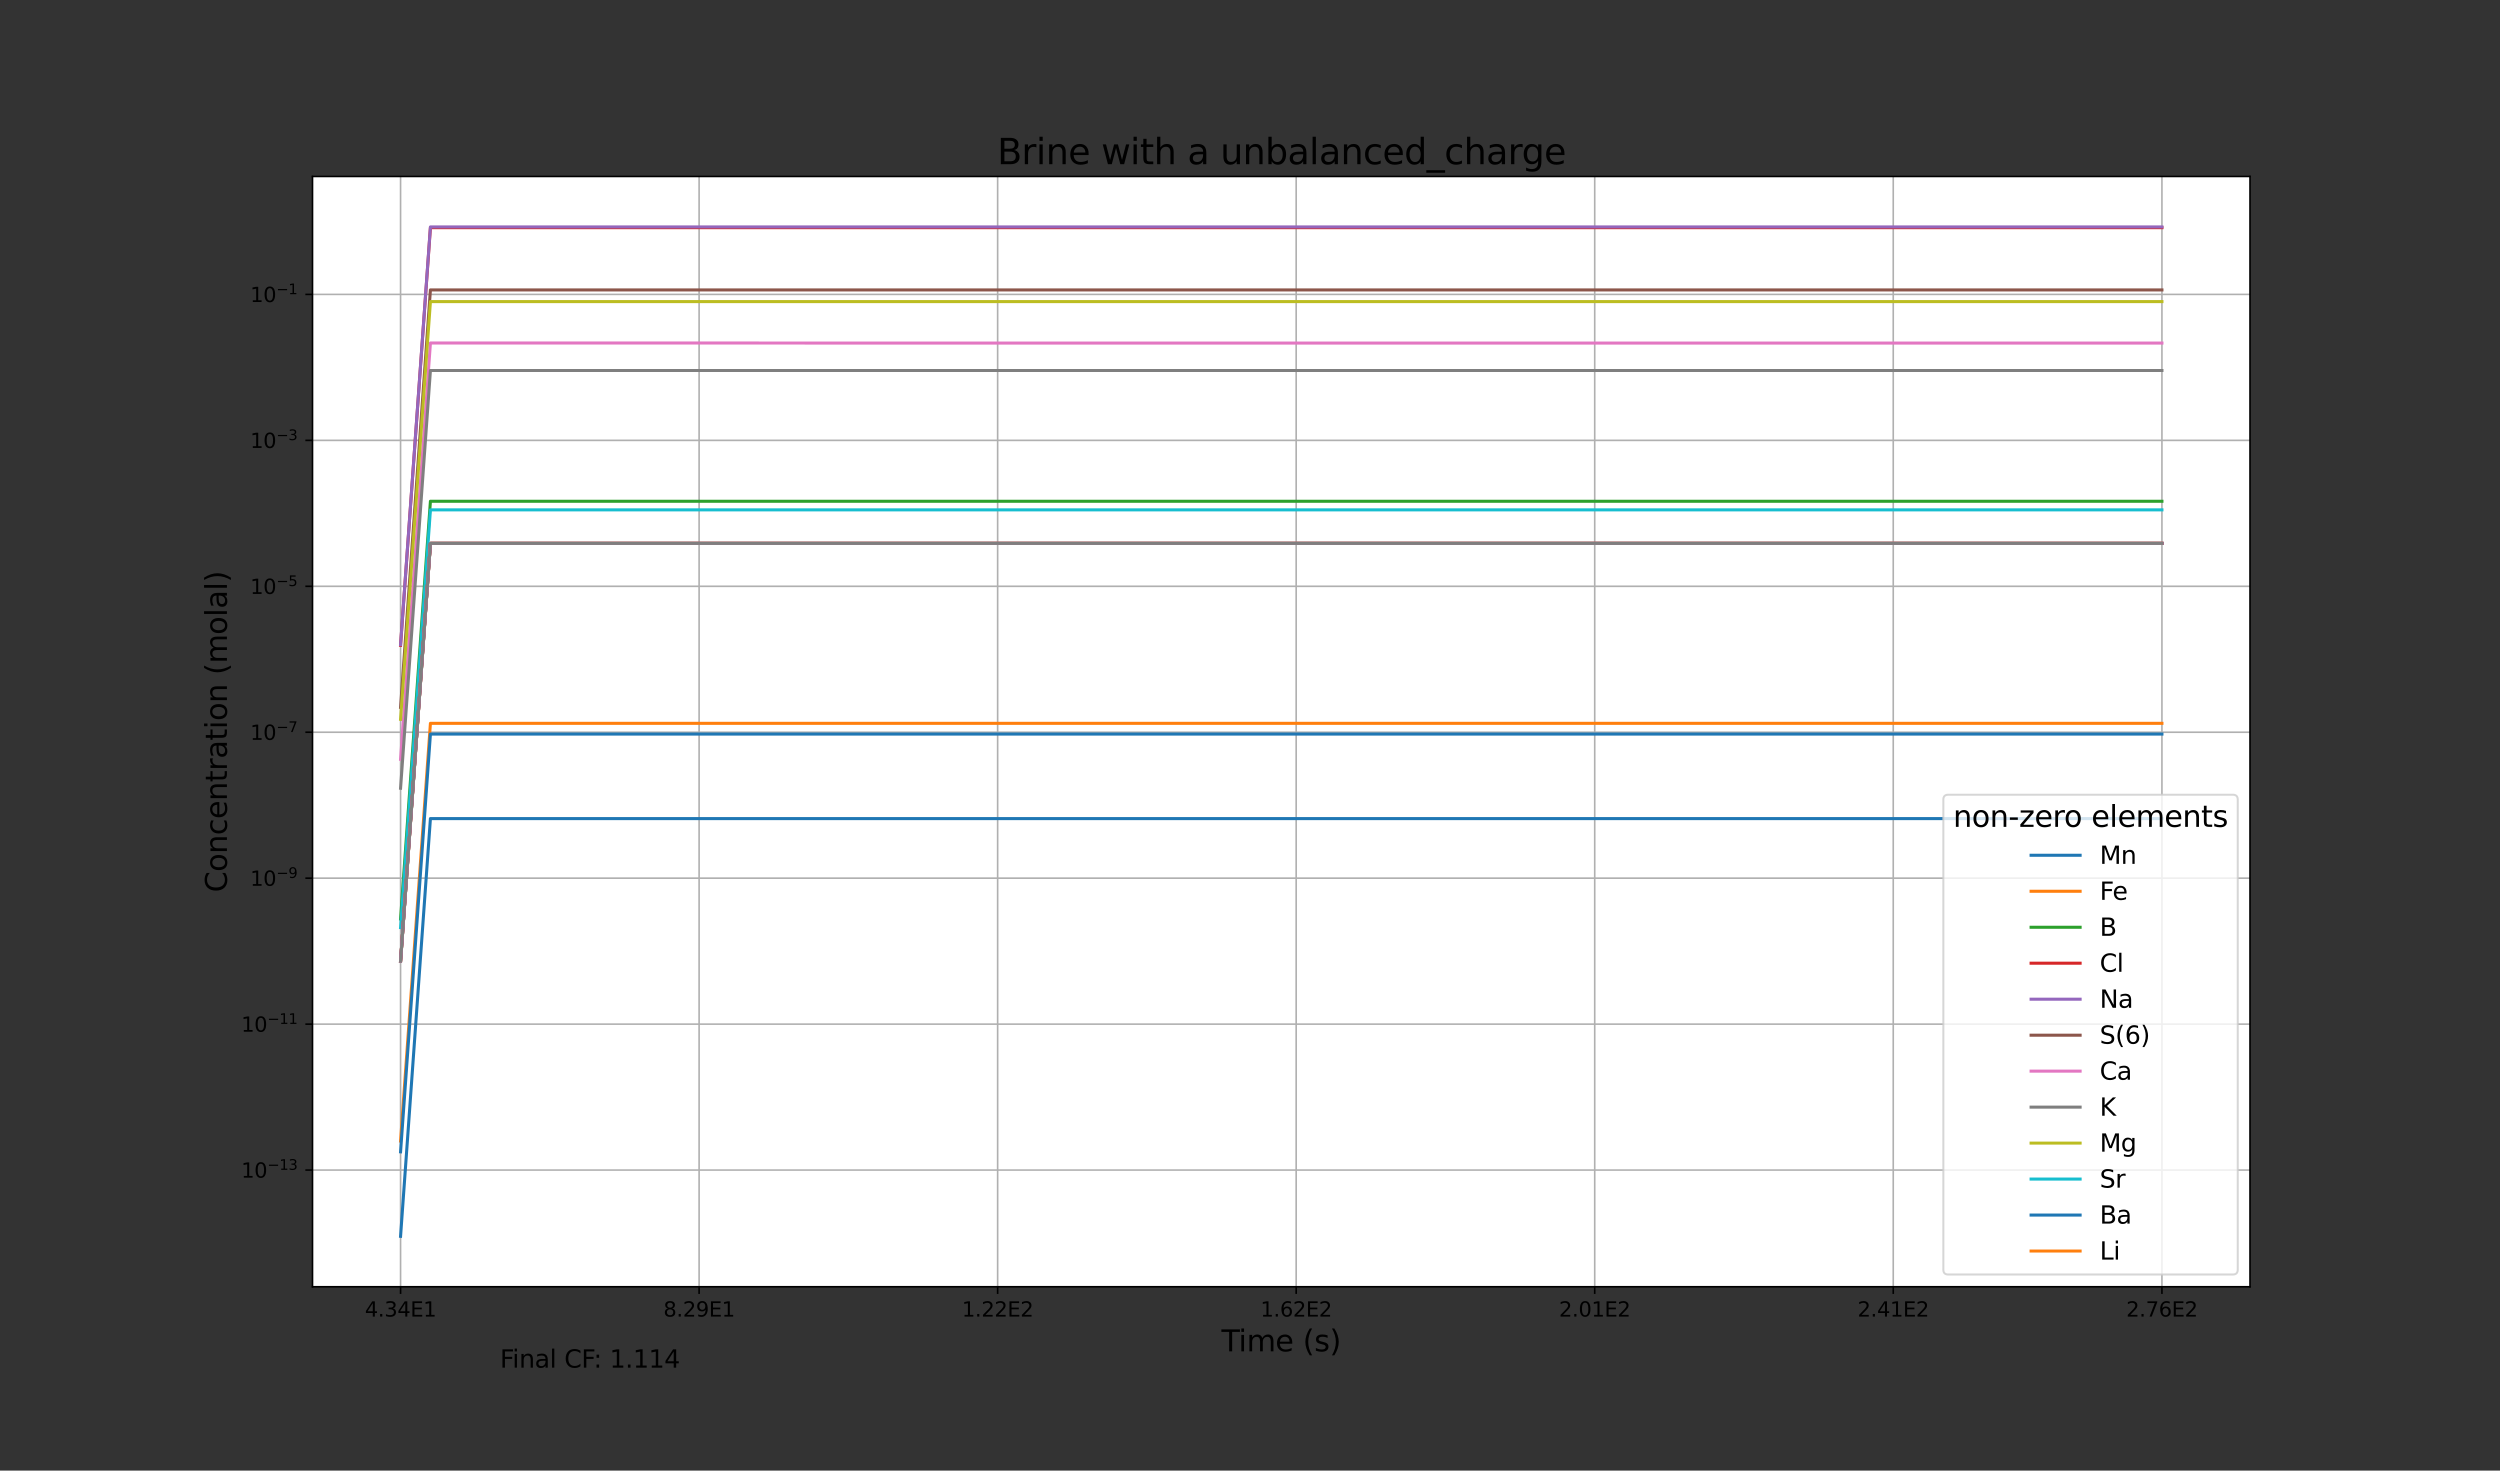 <?xml version="1.0" encoding="utf-8" standalone="no"?>
<!DOCTYPE svg PUBLIC "-//W3C//DTD SVG 1.1//EN"
  "http://www.w3.org/Graphics/SVG/1.1/DTD/svg11.dtd">
<svg height="720pt" version="1.1" viewBox="0 0 1224 720" width="1224pt" xmlns="http://www.w3.org/2000/svg" xmlns:xlink="http://www.w3.org/1999/xlink">
 <rect x="0" y="0" width="1224" height="720" fill="#333333" stroke="none"/>
 <defs>
  <style type="text/css">*{stroke-linecap:butt;stroke-linejoin:round;}</style>
 </defs>
 <g id="figure_1">
  <g id="patch_1">
   <path d="M 0 720 
L 1224 720 
L 1224 0 
L 0 0 
z
" style="fill:none;"/>
  </g>
  <g id="axes_1">
   <g id="patch_2">
    <path d="M 153 630 
L 1101.6 630 
L 1101.6 86.4 
L 153 86.4 
z
" style="fill:#ffffff;"/>
   </g>
   <g id="matplotlib.axis_1">
    <g id="xtick_1">
     <g id="line2d_1">
      <path clip-path="url(#p677b1be460)" d="M 196.118 630 
L 196.118 86.4 
" style="fill:none;stroke:#b0b0b0;stroke-linecap:square;stroke-width:0.8;"/>
     </g>
     <g id="line2d_2">
      <defs>
       <path d="M 0 0 
L 0 3.5 
" id="md1ea1f76a1" style="stroke:#000000;stroke-width:0.8;"/>
      </defs>
      <g>
       <use style="stroke:#000000;stroke-width:0.8;" x="196.118" xlink:href="#md1ea1f76a1" y="630"/>
      </g>
     </g>
     <g id="text_1">
      <!-- 4.34E1 -->
      <g transform="translate(178.645 644.598)scale(0.1 -0.1)">
       <defs>
        <path d="M 2419 4116 
L 825 1625 
L 2419 1625 
L 2419 4116 
z
M 2253 4666 
L 3047 4666 
L 3047 1625 
L 3713 1625 
L 3713 1100 
L 3047 1100 
L 3047 0 
L 2419 0 
L 2419 1100 
L 313 1100 
L 313 1709 
L 2253 4666 
z
" id="DejaVuSans-34" transform="scale(0.016)"/>
        <path d="M 684 794 
L 1344 794 
L 1344 0 
L 684 0 
L 684 794 
z
" id="DejaVuSans-2e" transform="scale(0.016)"/>
        <path d="M 2597 2516 
Q 3050 2419 3304 2112 
Q 3559 1806 3559 1356 
Q 3559 666 3084 287 
Q 2609 -91 1734 -91 
Q 1441 -91 1130 -33 
Q 819 25 488 141 
L 488 750 
Q 750 597 1062 519 
Q 1375 441 1716 441 
Q 2309 441 2620 675 
Q 2931 909 2931 1356 
Q 2931 1769 2642 2001 
Q 2353 2234 1838 2234 
L 1294 2234 
L 1294 2753 
L 1863 2753 
Q 2328 2753 2575 2939 
Q 2822 3125 2822 3475 
Q 2822 3834 2567 4026 
Q 2313 4219 1838 4219 
Q 1578 4219 1281 4162 
Q 984 4106 628 3988 
L 628 4550 
Q 988 4650 1302 4700 
Q 1616 4750 1894 4750 
Q 2613 4750 3031 4423 
Q 3450 4097 3450 3541 
Q 3450 3153 3228 2886 
Q 3006 2619 2597 2516 
z
" id="DejaVuSans-33" transform="scale(0.016)"/>
        <path d="M 628 4666 
L 3578 4666 
L 3578 4134 
L 1259 4134 
L 1259 2753 
L 3481 2753 
L 3481 2222 
L 1259 2222 
L 1259 531 
L 3634 531 
L 3634 0 
L 628 0 
L 628 4666 
z
" id="DejaVuSans-45" transform="scale(0.016)"/>
        <path d="M 794 531 
L 1825 531 
L 1825 4091 
L 703 3866 
L 703 4441 
L 1819 4666 
L 2450 4666 
L 2450 531 
L 3481 531 
L 3481 0 
L 794 0 
L 794 531 
z
" id="DejaVuSans-31" transform="scale(0.016)"/>
       </defs>
       <use xlink:href="#DejaVuSans-34"/>
       <use x="63.623" xlink:href="#DejaVuSans-2e"/>
       <use x="95.41" xlink:href="#DejaVuSans-33"/>
       <use x="159.033" xlink:href="#DejaVuSans-34"/>
       <use x="222.656" xlink:href="#DejaVuSans-45"/>
       <use x="285.84" xlink:href="#DejaVuSans-31"/>
      </g>
     </g>
    </g>
    <g id="xtick_2">
     <g id="line2d_3">
      <path clip-path="url(#p677b1be460)" d="M 342.282 630 
L 342.282 86.4 
" style="fill:none;stroke:#b0b0b0;stroke-linecap:square;stroke-width:0.8;"/>
     </g>
     <g id="line2d_4">
      <g>
       <use style="stroke:#000000;stroke-width:0.8;" x="342.282" xlink:href="#md1ea1f76a1" y="630"/>
      </g>
     </g>
     <g id="text_2">
      <!-- 8.29E1 -->
      <g transform="translate(324.808 644.598)scale(0.1 -0.1)">
       <defs>
        <path d="M 2034 2216 
Q 1584 2216 1326 1975 
Q 1069 1734 1069 1313 
Q 1069 891 1326 650 
Q 1584 409 2034 409 
Q 2484 409 2743 651 
Q 3003 894 3003 1313 
Q 3003 1734 2745 1975 
Q 2488 2216 2034 2216 
z
M 1403 2484 
Q 997 2584 770 2862 
Q 544 3141 544 3541 
Q 544 4100 942 4425 
Q 1341 4750 2034 4750 
Q 2731 4750 3128 4425 
Q 3525 4100 3525 3541 
Q 3525 3141 3298 2862 
Q 3072 2584 2669 2484 
Q 3125 2378 3379 2068 
Q 3634 1759 3634 1313 
Q 3634 634 3220 271 
Q 2806 -91 2034 -91 
Q 1263 -91 848 271 
Q 434 634 434 1313 
Q 434 1759 690 2068 
Q 947 2378 1403 2484 
z
M 1172 3481 
Q 1172 3119 1398 2916 
Q 1625 2713 2034 2713 
Q 2441 2713 2670 2916 
Q 2900 3119 2900 3481 
Q 2900 3844 2670 4047 
Q 2441 4250 2034 4250 
Q 1625 4250 1398 4047 
Q 1172 3844 1172 3481 
z
" id="DejaVuSans-38" transform="scale(0.016)"/>
        <path d="M 1228 531 
L 3431 531 
L 3431 0 
L 469 0 
L 469 531 
Q 828 903 1448 1529 
Q 2069 2156 2228 2338 
Q 2531 2678 2651 2914 
Q 2772 3150 2772 3378 
Q 2772 3750 2511 3984 
Q 2250 4219 1831 4219 
Q 1534 4219 1204 4116 
Q 875 4013 500 3803 
L 500 4441 
Q 881 4594 1212 4672 
Q 1544 4750 1819 4750 
Q 2544 4750 2975 4387 
Q 3406 4025 3406 3419 
Q 3406 3131 3298 2873 
Q 3191 2616 2906 2266 
Q 2828 2175 2409 1742 
Q 1991 1309 1228 531 
z
" id="DejaVuSans-32" transform="scale(0.016)"/>
        <path d="M 703 97 
L 703 672 
Q 941 559 1184 500 
Q 1428 441 1663 441 
Q 2288 441 2617 861 
Q 2947 1281 2994 2138 
Q 2813 1869 2534 1725 
Q 2256 1581 1919 1581 
Q 1219 1581 811 2004 
Q 403 2428 403 3163 
Q 403 3881 828 4315 
Q 1253 4750 1959 4750 
Q 2769 4750 3195 4129 
Q 3622 3509 3622 2328 
Q 3622 1225 3098 567 
Q 2575 -91 1691 -91 
Q 1453 -91 1209 -44 
Q 966 3 703 97 
z
M 1959 2075 
Q 2384 2075 2632 2365 
Q 2881 2656 2881 3163 
Q 2881 3666 2632 3958 
Q 2384 4250 1959 4250 
Q 1534 4250 1286 3958 
Q 1038 3666 1038 3163 
Q 1038 2656 1286 2365 
Q 1534 2075 1959 2075 
z
" id="DejaVuSans-39" transform="scale(0.016)"/>
       </defs>
       <use xlink:href="#DejaVuSans-38"/>
       <use x="63.623" xlink:href="#DejaVuSans-2e"/>
       <use x="95.41" xlink:href="#DejaVuSans-32"/>
       <use x="159.033" xlink:href="#DejaVuSans-39"/>
       <use x="222.656" xlink:href="#DejaVuSans-45"/>
       <use x="285.84" xlink:href="#DejaVuSans-31"/>
      </g>
     </g>
    </g>
    <g id="xtick_3">
     <g id="line2d_5">
      <path clip-path="url(#p677b1be460)" d="M 488.445 630 
L 488.445 86.4 
" style="fill:none;stroke:#b0b0b0;stroke-linecap:square;stroke-width:0.8;"/>
     </g>
     <g id="line2d_6">
      <g>
       <use style="stroke:#000000;stroke-width:0.8;" x="488.445" xlink:href="#md1ea1f76a1" y="630"/>
      </g>
     </g>
     <g id="text_3">
      <!-- 1.22E2 -->
      <g transform="translate(470.971 644.598)scale(0.1 -0.1)">
       <use xlink:href="#DejaVuSans-31"/>
       <use x="63.623" xlink:href="#DejaVuSans-2e"/>
       <use x="95.41" xlink:href="#DejaVuSans-32"/>
       <use x="159.033" xlink:href="#DejaVuSans-32"/>
       <use x="222.656" xlink:href="#DejaVuSans-45"/>
       <use x="285.84" xlink:href="#DejaVuSans-32"/>
      </g>
     </g>
    </g>
    <g id="xtick_4">
     <g id="line2d_7">
      <path clip-path="url(#p677b1be460)" d="M 634.608 630 
L 634.608 86.4 
" style="fill:none;stroke:#b0b0b0;stroke-linecap:square;stroke-width:0.8;"/>
     </g>
     <g id="line2d_8">
      <g>
       <use style="stroke:#000000;stroke-width:0.8;" x="634.608" xlink:href="#md1ea1f76a1" y="630"/>
      </g>
     </g>
     <g id="text_4">
      <!-- 1.62E2 -->
      <g transform="translate(617.135 644.598)scale(0.1 -0.1)">
       <defs>
        <path d="M 2113 2584 
Q 1688 2584 1439 2293 
Q 1191 2003 1191 1497 
Q 1191 994 1439 701 
Q 1688 409 2113 409 
Q 2538 409 2786 701 
Q 3034 994 3034 1497 
Q 3034 2003 2786 2293 
Q 2538 2584 2113 2584 
z
M 3366 4563 
L 3366 3988 
Q 3128 4100 2886 4159 
Q 2644 4219 2406 4219 
Q 1781 4219 1451 3797 
Q 1122 3375 1075 2522 
Q 1259 2794 1537 2939 
Q 1816 3084 2150 3084 
Q 2853 3084 3261 2657 
Q 3669 2231 3669 1497 
Q 3669 778 3244 343 
Q 2819 -91 2113 -91 
Q 1303 -91 875 529 
Q 447 1150 447 2328 
Q 447 3434 972 4092 
Q 1497 4750 2381 4750 
Q 2619 4750 2861 4703 
Q 3103 4656 3366 4563 
z
" id="DejaVuSans-36" transform="scale(0.016)"/>
       </defs>
       <use xlink:href="#DejaVuSans-31"/>
       <use x="63.623" xlink:href="#DejaVuSans-2e"/>
       <use x="95.41" xlink:href="#DejaVuSans-36"/>
       <use x="159.033" xlink:href="#DejaVuSans-32"/>
       <use x="222.656" xlink:href="#DejaVuSans-45"/>
       <use x="285.84" xlink:href="#DejaVuSans-32"/>
      </g>
     </g>
    </g>
    <g id="xtick_5">
     <g id="line2d_9">
      <path clip-path="url(#p677b1be460)" d="M 780.771 630 
L 780.771 86.4 
" style="fill:none;stroke:#b0b0b0;stroke-linecap:square;stroke-width:0.8;"/>
     </g>
     <g id="line2d_10">
      <g>
       <use style="stroke:#000000;stroke-width:0.8;" x="780.771" xlink:href="#md1ea1f76a1" y="630"/>
      </g>
     </g>
     <g id="text_5">
      <!-- 2.01E2 -->
      <g transform="translate(763.298 644.598)scale(0.1 -0.1)">
       <defs>
        <path d="M 2034 4250 
Q 1547 4250 1301 3770 
Q 1056 3291 1056 2328 
Q 1056 1369 1301 889 
Q 1547 409 2034 409 
Q 2525 409 2770 889 
Q 3016 1369 3016 2328 
Q 3016 3291 2770 3770 
Q 2525 4250 2034 4250 
z
M 2034 4750 
Q 2819 4750 3233 4129 
Q 3647 3509 3647 2328 
Q 3647 1150 3233 529 
Q 2819 -91 2034 -91 
Q 1250 -91 836 529 
Q 422 1150 422 2328 
Q 422 3509 836 4129 
Q 1250 4750 2034 4750 
z
" id="DejaVuSans-30" transform="scale(0.016)"/>
       </defs>
       <use xlink:href="#DejaVuSans-32"/>
       <use x="63.623" xlink:href="#DejaVuSans-2e"/>
       <use x="95.41" xlink:href="#DejaVuSans-30"/>
       <use x="159.033" xlink:href="#DejaVuSans-31"/>
       <use x="222.656" xlink:href="#DejaVuSans-45"/>
       <use x="285.84" xlink:href="#DejaVuSans-32"/>
      </g>
     </g>
    </g>
    <g id="xtick_6">
     <g id="line2d_11">
      <path clip-path="url(#p677b1be460)" d="M 926.935 630 
L 926.935 86.4 
" style="fill:none;stroke:#b0b0b0;stroke-linecap:square;stroke-width:0.8;"/>
     </g>
     <g id="line2d_12">
      <g>
       <use style="stroke:#000000;stroke-width:0.8;" x="926.935" xlink:href="#md1ea1f76a1" y="630"/>
      </g>
     </g>
     <g id="text_6">
      <!-- 2.41E2 -->
      <g transform="translate(909.461 644.598)scale(0.1 -0.1)">
       <use xlink:href="#DejaVuSans-32"/>
       <use x="63.623" xlink:href="#DejaVuSans-2e"/>
       <use x="95.41" xlink:href="#DejaVuSans-34"/>
       <use x="159.033" xlink:href="#DejaVuSans-31"/>
       <use x="222.656" xlink:href="#DejaVuSans-45"/>
       <use x="285.84" xlink:href="#DejaVuSans-32"/>
      </g>
     </g>
    </g>
    <g id="xtick_7">
     <g id="line2d_13">
      <path clip-path="url(#p677b1be460)" d="M 1058.482 630 
L 1058.482 86.4 
" style="fill:none;stroke:#b0b0b0;stroke-linecap:square;stroke-width:0.8;"/>
     </g>
     <g id="line2d_14">
      <g>
       <use style="stroke:#000000;stroke-width:0.8;" x="1058.482" xlink:href="#md1ea1f76a1" y="630"/>
      </g>
     </g>
     <g id="text_7">
      <!-- 2.76E2 -->
      <g transform="translate(1041.008 644.598)scale(0.1 -0.1)">
       <defs>
        <path d="M 525 4666 
L 3525 4666 
L 3525 4397 
L 1831 0 
L 1172 0 
L 2766 4134 
L 525 4134 
L 525 4666 
z
" id="DejaVuSans-37" transform="scale(0.016)"/>
       </defs>
       <use xlink:href="#DejaVuSans-32"/>
       <use x="63.623" xlink:href="#DejaVuSans-2e"/>
       <use x="95.41" xlink:href="#DejaVuSans-37"/>
       <use x="159.033" xlink:href="#DejaVuSans-36"/>
       <use x="222.656" xlink:href="#DejaVuSans-45"/>
       <use x="285.84" xlink:href="#DejaVuSans-32"/>
      </g>
     </g>
    </g>
    <g id="text_8">
     <!-- Time (s) -->
     <g transform="translate(598.026 661.62)scale(0.144 -0.144)">
      <defs>
       <path d="M -19 4666 
L 3928 4666 
L 3928 4134 
L 2272 4134 
L 2272 0 
L 1638 0 
L 1638 4134 
L -19 4134 
L -19 4666 
z
" id="DejaVuSans-54" transform="scale(0.016)"/>
       <path d="M 603 3500 
L 1178 3500 
L 1178 0 
L 603 0 
L 603 3500 
z
M 603 4863 
L 1178 4863 
L 1178 4134 
L 603 4134 
L 603 4863 
z
" id="DejaVuSans-69" transform="scale(0.016)"/>
       <path d="M 3328 2828 
Q 3544 3216 3844 3400 
Q 4144 3584 4550 3584 
Q 5097 3584 5394 3201 
Q 5691 2819 5691 2113 
L 5691 0 
L 5113 0 
L 5113 2094 
Q 5113 2597 4934 2840 
Q 4756 3084 4391 3084 
Q 3944 3084 3684 2787 
Q 3425 2491 3425 1978 
L 3425 0 
L 2847 0 
L 2847 2094 
Q 2847 2600 2669 2842 
Q 2491 3084 2119 3084 
Q 1678 3084 1418 2786 
Q 1159 2488 1159 1978 
L 1159 0 
L 581 0 
L 581 3500 
L 1159 3500 
L 1159 2956 
Q 1356 3278 1631 3431 
Q 1906 3584 2284 3584 
Q 2666 3584 2933 3390 
Q 3200 3197 3328 2828 
z
" id="DejaVuSans-6d" transform="scale(0.016)"/>
       <path d="M 3597 1894 
L 3597 1613 
L 953 1613 
Q 991 1019 1311 708 
Q 1631 397 2203 397 
Q 2534 397 2845 478 
Q 3156 559 3463 722 
L 3463 178 
Q 3153 47 2828 -22 
Q 2503 -91 2169 -91 
Q 1331 -91 842 396 
Q 353 884 353 1716 
Q 353 2575 817 3079 
Q 1281 3584 2069 3584 
Q 2775 3584 3186 3129 
Q 3597 2675 3597 1894 
z
M 3022 2063 
Q 3016 2534 2758 2815 
Q 2500 3097 2075 3097 
Q 1594 3097 1305 2825 
Q 1016 2553 972 2059 
L 3022 2063 
z
" id="DejaVuSans-65" transform="scale(0.016)"/>
       <path id="DejaVuSans-20" transform="scale(0.016)"/>
       <path d="M 1984 4856 
Q 1566 4138 1362 3434 
Q 1159 2731 1159 2009 
Q 1159 1288 1364 580 
Q 1569 -128 1984 -844 
L 1484 -844 
Q 1016 -109 783 600 
Q 550 1309 550 2009 
Q 550 2706 781 3412 
Q 1013 4119 1484 4856 
L 1984 4856 
z
" id="DejaVuSans-28" transform="scale(0.016)"/>
       <path d="M 2834 3397 
L 2834 2853 
Q 2591 2978 2328 3040 
Q 2066 3103 1784 3103 
Q 1356 3103 1142 2972 
Q 928 2841 928 2578 
Q 928 2378 1081 2264 
Q 1234 2150 1697 2047 
L 1894 2003 
Q 2506 1872 2764 1633 
Q 3022 1394 3022 966 
Q 3022 478 2636 193 
Q 2250 -91 1575 -91 
Q 1294 -91 989 -36 
Q 684 19 347 128 
L 347 722 
Q 666 556 975 473 
Q 1284 391 1588 391 
Q 1994 391 2212 530 
Q 2431 669 2431 922 
Q 2431 1156 2273 1281 
Q 2116 1406 1581 1522 
L 1381 1569 
Q 847 1681 609 1914 
Q 372 2147 372 2553 
Q 372 3047 722 3315 
Q 1072 3584 1716 3584 
Q 2034 3584 2315 3537 
Q 2597 3491 2834 3397 
z
" id="DejaVuSans-73" transform="scale(0.016)"/>
       <path d="M 513 4856 
L 1013 4856 
Q 1481 4119 1714 3412 
Q 1947 2706 1947 2009 
Q 1947 1309 1714 600 
Q 1481 -109 1013 -844 
L 513 -844 
Q 928 -128 1133 580 
Q 1338 1288 1338 2009 
Q 1338 2731 1133 3434 
Q 928 4138 513 4856 
z
" id="DejaVuSans-29" transform="scale(0.016)"/>
      </defs>
      <use xlink:href="#DejaVuSans-54"/>
      <use x="57.959" xlink:href="#DejaVuSans-69"/>
      <use x="85.742" xlink:href="#DejaVuSans-6d"/>
      <use x="183.154" xlink:href="#DejaVuSans-65"/>
      <use x="244.678" xlink:href="#DejaVuSans-20"/>
      <use x="276.465" xlink:href="#DejaVuSans-28"/>
      <use x="315.479" xlink:href="#DejaVuSans-73"/>
      <use x="367.578" xlink:href="#DejaVuSans-29"/>
     </g>
    </g>
   </g>
   <g id="matplotlib.axis_2">
    <g id="ytick_1">
     <g id="line2d_15">
      <path clip-path="url(#p677b1be460)" d="M 153 572.862 
L 1101.6 572.862 
" style="fill:none;stroke:#b0b0b0;stroke-linecap:square;stroke-width:0.8;"/>
     </g>
     <g id="line2d_16">
      <defs>
       <path d="M 0 0 
L -3.5 0 
" id="md48379b80f" style="stroke:#000000;stroke-width:0.8;"/>
      </defs>
      <g>
       <use style="stroke:#000000;stroke-width:0.8;" x="153" xlink:href="#md48379b80f" y="572.862"/>
      </g>
     </g>
     <g id="text_9">
      <!-- $\mathdefault{10^{-13}}$ -->
      <g transform="translate(118.1 576.661)scale(0.1 -0.1)">
       <defs>
        <path d="M 678 2272 
L 4684 2272 
L 4684 1741 
L 678 1741 
L 678 2272 
z
" id="DejaVuSans-2212" transform="scale(0.016)"/>
       </defs>
       <use transform="translate(0 0.766)" xlink:href="#DejaVuSans-31"/>
       <use transform="translate(63.623 0.766)" xlink:href="#DejaVuSans-30"/>
       <use transform="translate(128.203 39.047)scale(0.7)" xlink:href="#DejaVuSans-2212"/>
       <use transform="translate(186.855 39.047)scale(0.7)" xlink:href="#DejaVuSans-31"/>
       <use transform="translate(231.392 39.047)scale(0.7)" xlink:href="#DejaVuSans-33"/>
      </g>
     </g>
    </g>
    <g id="ytick_2">
     <g id="line2d_17">
      <path clip-path="url(#p677b1be460)" d="M 153 501.409 
L 1101.6 501.409 
" style="fill:none;stroke:#b0b0b0;stroke-linecap:square;stroke-width:0.8;"/>
     </g>
     <g id="line2d_18">
      <g>
       <use style="stroke:#000000;stroke-width:0.8;" x="153" xlink:href="#md48379b80f" y="501.409"/>
      </g>
     </g>
     <g id="text_10">
      <!-- $\mathdefault{10^{-11}}$ -->
      <g transform="translate(118.1 505.208)scale(0.1 -0.1)">
       <use transform="translate(0 0.684)" xlink:href="#DejaVuSans-31"/>
       <use transform="translate(63.623 0.684)" xlink:href="#DejaVuSans-30"/>
       <use transform="translate(128.203 38.966)scale(0.7)" xlink:href="#DejaVuSans-2212"/>
       <use transform="translate(186.855 38.966)scale(0.7)" xlink:href="#DejaVuSans-31"/>
       <use transform="translate(231.392 38.966)scale(0.7)" xlink:href="#DejaVuSans-31"/>
      </g>
     </g>
    </g>
    <g id="ytick_3">
     <g id="line2d_19">
      <path clip-path="url(#p677b1be460)" d="M 153 429.955 
L 1101.6 429.955 
" style="fill:none;stroke:#b0b0b0;stroke-linecap:square;stroke-width:0.8;"/>
     </g>
     <g id="line2d_20">
      <g>
       <use style="stroke:#000000;stroke-width:0.8;" x="153" xlink:href="#md48379b80f" y="429.955"/>
      </g>
     </g>
     <g id="text_11">
      <!-- $\mathdefault{10^{-9}}$ -->
      <g transform="translate(122.5 433.755)scale(0.1 -0.1)">
       <use transform="translate(0 0.766)" xlink:href="#DejaVuSans-31"/>
       <use transform="translate(63.623 0.766)" xlink:href="#DejaVuSans-30"/>
       <use transform="translate(128.203 39.047)scale(0.7)" xlink:href="#DejaVuSans-2212"/>
       <use transform="translate(186.855 39.047)scale(0.7)" xlink:href="#DejaVuSans-39"/>
      </g>
     </g>
    </g>
    <g id="ytick_4">
     <g id="line2d_21">
      <path clip-path="url(#p677b1be460)" d="M 153 358.502 
L 1101.6 358.502 
" style="fill:none;stroke:#b0b0b0;stroke-linecap:square;stroke-width:0.8;"/>
     </g>
     <g id="line2d_22">
      <g>
       <use style="stroke:#000000;stroke-width:0.8;" x="153" xlink:href="#md48379b80f" y="358.502"/>
      </g>
     </g>
     <g id="text_12">
      <!-- $\mathdefault{10^{-7}}$ -->
      <g transform="translate(122.5 362.301)scale(0.1 -0.1)">
       <use transform="translate(0 0.684)" xlink:href="#DejaVuSans-31"/>
       <use transform="translate(63.623 0.684)" xlink:href="#DejaVuSans-30"/>
       <use transform="translate(128.203 38.966)scale(0.7)" xlink:href="#DejaVuSans-2212"/>
       <use transform="translate(186.855 38.966)scale(0.7)" xlink:href="#DejaVuSans-37"/>
      </g>
     </g>
    </g>
    <g id="ytick_5">
     <g id="line2d_23">
      <path clip-path="url(#p677b1be460)" d="M 153 287.049 
L 1101.6 287.049 
" style="fill:none;stroke:#b0b0b0;stroke-linecap:square;stroke-width:0.8;"/>
     </g>
     <g id="line2d_24">
      <g>
       <use style="stroke:#000000;stroke-width:0.8;" x="153" xlink:href="#md48379b80f" y="287.049"/>
      </g>
     </g>
     <g id="text_13">
      <!-- $\mathdefault{10^{-5}}$ -->
      <g transform="translate(122.5 290.848)scale(0.1 -0.1)">
       <defs>
        <path d="M 691 4666 
L 3169 4666 
L 3169 4134 
L 1269 4134 
L 1269 2991 
Q 1406 3038 1543 3061 
Q 1681 3084 1819 3084 
Q 2600 3084 3056 2656 
Q 3513 2228 3513 1497 
Q 3513 744 3044 326 
Q 2575 -91 1722 -91 
Q 1428 -91 1123 -41 
Q 819 9 494 109 
L 494 744 
Q 775 591 1075 516 
Q 1375 441 1709 441 
Q 2250 441 2565 725 
Q 2881 1009 2881 1497 
Q 2881 1984 2565 2268 
Q 2250 2553 1709 2553 
Q 1456 2553 1204 2497 
Q 953 2441 691 2322 
L 691 4666 
z
" id="DejaVuSans-35" transform="scale(0.016)"/>
       </defs>
       <use transform="translate(0 0.684)" xlink:href="#DejaVuSans-31"/>
       <use transform="translate(63.623 0.684)" xlink:href="#DejaVuSans-30"/>
       <use transform="translate(128.203 38.966)scale(0.7)" xlink:href="#DejaVuSans-2212"/>
       <use transform="translate(186.855 38.966)scale(0.7)" xlink:href="#DejaVuSans-35"/>
      </g>
     </g>
    </g>
    <g id="ytick_6">
     <g id="line2d_25">
      <path clip-path="url(#p677b1be460)" d="M 153 215.596 
L 1101.6 215.596 
" style="fill:none;stroke:#b0b0b0;stroke-linecap:square;stroke-width:0.8;"/>
     </g>
     <g id="line2d_26">
      <g>
       <use style="stroke:#000000;stroke-width:0.8;" x="153" xlink:href="#md48379b80f" y="215.596"/>
      </g>
     </g>
     <g id="text_14">
      <!-- $\mathdefault{10^{-3}}$ -->
      <g transform="translate(122.5 219.395)scale(0.1 -0.1)">
       <use transform="translate(0 0.766)" xlink:href="#DejaVuSans-31"/>
       <use transform="translate(63.623 0.766)" xlink:href="#DejaVuSans-30"/>
       <use transform="translate(128.203 39.047)scale(0.7)" xlink:href="#DejaVuSans-2212"/>
       <use transform="translate(186.855 39.047)scale(0.7)" xlink:href="#DejaVuSans-33"/>
      </g>
     </g>
    </g>
    <g id="ytick_7">
     <g id="line2d_27">
      <path clip-path="url(#p677b1be460)" d="M 153 144.142 
L 1101.6 144.142 
" style="fill:none;stroke:#b0b0b0;stroke-linecap:square;stroke-width:0.8;"/>
     </g>
     <g id="line2d_28">
      <g>
       <use style="stroke:#000000;stroke-width:0.8;" x="153" xlink:href="#md48379b80f" y="144.142"/>
      </g>
     </g>
     <g id="text_15">
      <!-- $\mathdefault{10^{-1}}$ -->
      <g transform="translate(122.5 147.942)scale(0.1 -0.1)">
       <use transform="translate(0 0.684)" xlink:href="#DejaVuSans-31"/>
       <use transform="translate(63.623 0.684)" xlink:href="#DejaVuSans-30"/>
       <use transform="translate(128.203 38.966)scale(0.7)" xlink:href="#DejaVuSans-2212"/>
       <use transform="translate(186.855 38.966)scale(0.7)" xlink:href="#DejaVuSans-31"/>
      </g>
     </g>
    </g>
    <g id="text_16">
     <!-- Concentration (molal) -->
     <g transform="translate(111.105 436.872)rotate(-90)scale(0.144 -0.144)">
      <defs>
       <path d="M 4122 4306 
L 4122 3641 
Q 3803 3938 3442 4084 
Q 3081 4231 2675 4231 
Q 1875 4231 1450 3742 
Q 1025 3253 1025 2328 
Q 1025 1406 1450 917 
Q 1875 428 2675 428 
Q 3081 428 3442 575 
Q 3803 722 4122 1019 
L 4122 359 
Q 3791 134 3420 21 
Q 3050 -91 2638 -91 
Q 1578 -91 968 557 
Q 359 1206 359 2328 
Q 359 3453 968 4101 
Q 1578 4750 2638 4750 
Q 3056 4750 3426 4639 
Q 3797 4528 4122 4306 
z
" id="DejaVuSans-43" transform="scale(0.016)"/>
       <path d="M 1959 3097 
Q 1497 3097 1228 2736 
Q 959 2375 959 1747 
Q 959 1119 1226 758 
Q 1494 397 1959 397 
Q 2419 397 2687 759 
Q 2956 1122 2956 1747 
Q 2956 2369 2687 2733 
Q 2419 3097 1959 3097 
z
M 1959 3584 
Q 2709 3584 3137 3096 
Q 3566 2609 3566 1747 
Q 3566 888 3137 398 
Q 2709 -91 1959 -91 
Q 1206 -91 779 398 
Q 353 888 353 1747 
Q 353 2609 779 3096 
Q 1206 3584 1959 3584 
z
" id="DejaVuSans-6f" transform="scale(0.016)"/>
       <path d="M 3513 2113 
L 3513 0 
L 2938 0 
L 2938 2094 
Q 2938 2591 2744 2837 
Q 2550 3084 2163 3084 
Q 1697 3084 1428 2787 
Q 1159 2491 1159 1978 
L 1159 0 
L 581 0 
L 581 3500 
L 1159 3500 
L 1159 2956 
Q 1366 3272 1645 3428 
Q 1925 3584 2291 3584 
Q 2894 3584 3203 3211 
Q 3513 2838 3513 2113 
z
" id="DejaVuSans-6e" transform="scale(0.016)"/>
       <path d="M 3122 3366 
L 3122 2828 
Q 2878 2963 2633 3030 
Q 2388 3097 2138 3097 
Q 1578 3097 1268 2742 
Q 959 2388 959 1747 
Q 959 1106 1268 751 
Q 1578 397 2138 397 
Q 2388 397 2633 464 
Q 2878 531 3122 666 
L 3122 134 
Q 2881 22 2623 -34 
Q 2366 -91 2075 -91 
Q 1284 -91 818 406 
Q 353 903 353 1747 
Q 353 2603 823 3093 
Q 1294 3584 2113 3584 
Q 2378 3584 2631 3529 
Q 2884 3475 3122 3366 
z
" id="DejaVuSans-63" transform="scale(0.016)"/>
       <path d="M 1172 4494 
L 1172 3500 
L 2356 3500 
L 2356 3053 
L 1172 3053 
L 1172 1153 
Q 1172 725 1289 603 
Q 1406 481 1766 481 
L 2356 481 
L 2356 0 
L 1766 0 
Q 1100 0 847 248 
Q 594 497 594 1153 
L 594 3053 
L 172 3053 
L 172 3500 
L 594 3500 
L 594 4494 
L 1172 4494 
z
" id="DejaVuSans-74" transform="scale(0.016)"/>
       <path d="M 2631 2963 
Q 2534 3019 2420 3045 
Q 2306 3072 2169 3072 
Q 1681 3072 1420 2755 
Q 1159 2438 1159 1844 
L 1159 0 
L 581 0 
L 581 3500 
L 1159 3500 
L 1159 2956 
Q 1341 3275 1631 3429 
Q 1922 3584 2338 3584 
Q 2397 3584 2469 3576 
Q 2541 3569 2628 3553 
L 2631 2963 
z
" id="DejaVuSans-72" transform="scale(0.016)"/>
       <path d="M 2194 1759 
Q 1497 1759 1228 1600 
Q 959 1441 959 1056 
Q 959 750 1161 570 
Q 1363 391 1709 391 
Q 2188 391 2477 730 
Q 2766 1069 2766 1631 
L 2766 1759 
L 2194 1759 
z
M 3341 1997 
L 3341 0 
L 2766 0 
L 2766 531 
Q 2569 213 2275 61 
Q 1981 -91 1556 -91 
Q 1019 -91 701 211 
Q 384 513 384 1019 
Q 384 1609 779 1909 
Q 1175 2209 1959 2209 
L 2766 2209 
L 2766 2266 
Q 2766 2663 2505 2880 
Q 2244 3097 1772 3097 
Q 1472 3097 1187 3025 
Q 903 2953 641 2809 
L 641 3341 
Q 956 3463 1253 3523 
Q 1550 3584 1831 3584 
Q 2591 3584 2966 3190 
Q 3341 2797 3341 1997 
z
" id="DejaVuSans-61" transform="scale(0.016)"/>
       <path d="M 603 4863 
L 1178 4863 
L 1178 0 
L 603 0 
L 603 4863 
z
" id="DejaVuSans-6c" transform="scale(0.016)"/>
      </defs>
      <use xlink:href="#DejaVuSans-43"/>
      <use x="69.824" xlink:href="#DejaVuSans-6f"/>
      <use x="131.006" xlink:href="#DejaVuSans-6e"/>
      <use x="194.385" xlink:href="#DejaVuSans-63"/>
      <use x="249.365" xlink:href="#DejaVuSans-65"/>
      <use x="310.889" xlink:href="#DejaVuSans-6e"/>
      <use x="374.268" xlink:href="#DejaVuSans-74"/>
      <use x="413.477" xlink:href="#DejaVuSans-72"/>
      <use x="454.59" xlink:href="#DejaVuSans-61"/>
      <use x="515.869" xlink:href="#DejaVuSans-74"/>
      <use x="555.078" xlink:href="#DejaVuSans-69"/>
      <use x="582.861" xlink:href="#DejaVuSans-6f"/>
      <use x="644.043" xlink:href="#DejaVuSans-6e"/>
      <use x="707.422" xlink:href="#DejaVuSans-20"/>
      <use x="739.209" xlink:href="#DejaVuSans-28"/>
      <use x="778.223" xlink:href="#DejaVuSans-6d"/>
      <use x="875.635" xlink:href="#DejaVuSans-6f"/>
      <use x="936.816" xlink:href="#DejaVuSans-6c"/>
      <use x="964.6" xlink:href="#DejaVuSans-61"/>
      <use x="1025.879" xlink:href="#DejaVuSans-6c"/>
      <use x="1053.662" xlink:href="#DejaVuSans-29"/>
     </g>
    </g>
   </g>
   <g id="line2d_29">
    <path clip-path="url(#p677b1be460)" d="M 196.118 605.291 
L 210.735 400.777 
L 225.351 400.777 
L 239.967 400.777 
L 254.584 400.777 
L 269.2 400.777 
L 283.816 400.777 
L 298.433 400.777 
L 313.049 400.777 
L 327.665 400.777 
L 342.282 400.777 
L 356.898 400.777 
L 371.514 400.777 
L 386.131 400.777 
L 400.747 400.777 
L 415.363 400.777 
L 429.98 400.777 
L 444.596 400.777 
L 459.212 400.777 
L 473.829 400.777 
L 488.445 400.777 
L 503.061 400.777 
L 517.678 400.777 
L 532.294 400.777 
L 546.91 400.777 
L 561.527 400.777 
L 576.143 400.777 
L 590.759 400.777 
L 605.376 400.777 
L 619.992 400.777 
L 634.608 400.777 
L 649.224 400.777 
L 663.841 400.777 
L 678.457 400.777 
L 693.073 400.777 
L 707.69 400.777 
L 722.306 400.777 
L 736.922 400.777 
L 751.539 400.777 
L 766.155 400.777 
L 780.771 400.777 
L 795.388 400.777 
L 810.004 400.777 
L 824.62 400.777 
L 839.237 400.777 
L 853.853 400.777 
L 868.469 400.777 
L 883.086 400.777 
L 897.702 400.777 
L 912.318 400.777 
L 926.935 400.777 
L 941.551 400.777 
L 956.167 400.777 
L 970.784 400.777 
L 985.4 400.777 
L 1000.016 400.777 
L 1014.633 400.777 
L 1029.249 400.777 
L 1043.865 400.777 
L 1058.482 400.777 
" style="fill:none;stroke:#1f77b4;stroke-linecap:square;stroke-width:1.5;"/>
   </g>
   <g id="line2d_30">
    <path clip-path="url(#p677b1be460)" d="M 196.118 558.661 
L 210.735 354.148 
L 225.351 354.148 
L 239.967 354.148 
L 254.584 354.148 
L 269.2 354.148 
L 283.816 354.148 
L 298.433 354.148 
L 313.049 354.148 
L 327.665 354.148 
L 342.282 354.148 
L 356.898 354.148 
L 371.514 354.148 
L 386.131 354.148 
L 400.747 354.148 
L 415.363 354.148 
L 429.98 354.148 
L 444.596 354.148 
L 459.212 354.148 
L 473.829 354.148 
L 488.445 354.148 
L 503.061 354.148 
L 517.678 354.148 
L 532.294 354.148 
L 546.91 354.148 
L 561.527 354.148 
L 576.143 354.148 
L 590.759 354.148 
L 605.376 354.148 
L 619.992 354.148 
L 634.608 354.148 
L 649.224 354.148 
L 663.841 354.148 
L 678.457 354.148 
L 693.073 354.148 
L 707.69 354.148 
L 722.306 354.148 
L 736.922 354.148 
L 751.539 354.148 
L 766.155 354.148 
L 780.771 354.148 
L 795.388 354.148 
L 810.004 354.148 
L 824.62 354.148 
L 839.237 354.148 
L 853.853 354.148 
L 868.469 354.148 
L 883.086 354.148 
L 897.702 354.148 
L 912.318 354.148 
L 926.935 354.148 
L 941.551 354.148 
L 956.167 354.148 
L 970.784 354.148 
L 985.4 354.148 
L 1000.016 354.148 
L 1014.633 354.148 
L 1029.249 354.148 
L 1043.865 354.148 
L 1058.482 354.148 
" style="fill:none;stroke:#ff7f0e;stroke-linecap:square;stroke-width:1.5;"/>
   </g>
   <g id="line2d_31">
    <path clip-path="url(#p677b1be460)" d="M 196.118 449.926 
L 210.735 245.412 
L 225.351 245.412 
L 239.967 245.412 
L 254.584 245.412 
L 269.2 245.412 
L 283.816 245.412 
L 298.433 245.412 
L 313.049 245.412 
L 327.665 245.412 
L 342.282 245.412 
L 356.898 245.412 
L 371.514 245.412 
L 386.131 245.412 
L 400.747 245.412 
L 415.363 245.412 
L 429.98 245.412 
L 444.596 245.412 
L 459.212 245.412 
L 473.829 245.412 
L 488.445 245.412 
L 503.061 245.412 
L 517.678 245.412 
L 532.294 245.412 
L 546.91 245.412 
L 561.527 245.412 
L 576.143 245.412 
L 590.759 245.412 
L 605.376 245.412 
L 619.992 245.412 
L 634.608 245.412 
L 649.224 245.412 
L 663.841 245.412 
L 678.457 245.412 
L 693.073 245.412 
L 707.69 245.412 
L 722.306 245.412 
L 736.922 245.412 
L 751.539 245.412 
L 766.155 245.412 
L 780.771 245.412 
L 795.388 245.412 
L 810.004 245.412 
L 824.62 245.412 
L 839.237 245.412 
L 853.853 245.412 
L 868.469 245.412 
L 883.086 245.412 
L 897.702 245.412 
L 912.318 245.412 
L 926.935 245.412 
L 941.551 245.412 
L 956.167 245.412 
L 970.784 245.412 
L 985.4 245.412 
L 1000.016 245.412 
L 1014.633 245.412 
L 1029.249 245.412 
L 1043.865 245.412 
L 1058.482 245.412 
" style="fill:none;stroke:#2ca02c;stroke-linecap:square;stroke-width:1.5;"/>
   </g>
   <g id="line2d_32">
    <path clip-path="url(#p677b1be460)" d="M 196.118 315.97 
L 210.735 111.457 
L 225.351 111.457 
L 239.967 111.457 
L 254.584 111.457 
L 269.2 111.457 
L 283.816 111.457 
L 298.433 111.457 
L 313.049 111.457 
L 327.665 111.457 
L 342.282 111.457 
L 356.898 111.457 
L 371.514 111.457 
L 386.131 111.457 
L 400.747 111.457 
L 415.363 111.457 
L 429.98 111.457 
L 444.596 111.457 
L 459.212 111.457 
L 473.829 111.457 
L 488.445 111.457 
L 503.061 111.457 
L 517.678 111.457 
L 532.294 111.457 
L 546.91 111.457 
L 561.527 111.457 
L 576.143 111.457 
L 590.759 111.457 
L 605.376 111.457 
L 619.992 111.457 
L 634.608 111.457 
L 649.224 111.457 
L 663.841 111.457 
L 678.457 111.457 
L 693.073 111.457 
L 707.69 111.457 
L 722.306 111.457 
L 736.922 111.457 
L 751.539 111.457 
L 766.155 111.457 
L 780.771 111.457 
L 795.388 111.457 
L 810.004 111.457 
L 824.62 111.457 
L 839.237 111.457 
L 853.853 111.457 
L 868.469 111.457 
L 883.086 111.457 
L 897.702 111.457 
L 912.318 111.457 
L 926.935 111.457 
L 941.551 111.457 
L 956.167 111.457 
L 970.784 111.457 
L 985.4 111.457 
L 1000.016 111.457 
L 1014.633 111.457 
L 1029.249 111.457 
L 1043.865 111.457 
L 1058.482 111.457 
" style="fill:none;stroke:#d62728;stroke-linecap:square;stroke-width:1.5;"/>
   </g>
   <g id="line2d_33">
    <path clip-path="url(#p677b1be460)" d="M 196.118 315.623 
L 210.735 111.109 
L 225.351 111.109 
L 239.967 111.109 
L 254.584 111.109 
L 269.2 111.109 
L 283.816 111.109 
L 298.433 111.109 
L 313.049 111.109 
L 327.665 111.109 
L 342.282 111.109 
L 356.898 111.109 
L 371.514 111.109 
L 386.131 111.109 
L 400.747 111.109 
L 415.363 111.109 
L 429.98 111.109 
L 444.596 111.109 
L 459.212 111.109 
L 473.829 111.109 
L 488.445 111.109 
L 503.061 111.109 
L 517.678 111.109 
L 532.294 111.109 
L 546.91 111.109 
L 561.527 111.109 
L 576.143 111.109 
L 590.759 111.109 
L 605.376 111.109 
L 619.992 111.109 
L 634.608 111.109 
L 649.224 111.109 
L 663.841 111.109 
L 678.457 111.109 
L 693.073 111.109 
L 707.69 111.109 
L 722.306 111.109 
L 736.922 111.109 
L 751.539 111.109 
L 766.155 111.109 
L 780.771 111.109 
L 795.388 111.109 
L 810.004 111.109 
L 824.62 111.109 
L 839.237 111.109 
L 853.853 111.109 
L 868.469 111.109 
L 883.086 111.109 
L 897.702 111.109 
L 912.318 111.109 
L 926.935 111.109 
L 941.551 111.109 
L 956.167 111.109 
L 970.784 111.109 
L 985.4 111.109 
L 1000.016 111.109 
L 1014.633 111.109 
L 1029.249 111.109 
L 1043.865 111.109 
L 1058.482 111.109 
" style="fill:none;stroke:#9467bd;stroke-linecap:square;stroke-width:1.5;"/>
   </g>
   <g id="line2d_34">
    <path clip-path="url(#p677b1be460)" d="M 196.118 346.321 
L 210.735 141.939 
L 225.351 141.939 
L 239.967 141.939 
L 254.584 141.939 
L 269.2 141.939 
L 283.816 141.939 
L 298.433 141.939 
L 313.049 141.94 
L 327.665 141.94 
L 342.282 141.94 
L 356.898 141.941 
L 371.514 141.941 
L 386.131 141.941 
L 400.747 141.942 
L 415.363 141.942 
L 429.98 141.942 
L 444.596 141.942 
L 459.212 141.942 
L 473.829 141.942 
L 488.445 141.943 
L 503.061 141.943 
L 517.678 141.943 
L 532.294 141.943 
L 546.91 141.943 
L 561.527 141.943 
L 576.143 141.943 
L 590.759 141.943 
L 605.376 141.943 
L 619.992 141.943 
L 634.608 141.943 
L 649.224 141.943 
L 663.841 141.943 
L 678.457 141.943 
L 693.073 141.943 
L 707.69 141.943 
L 722.306 141.943 
L 736.922 141.943 
L 751.539 141.943 
L 766.155 141.943 
L 780.771 141.943 
L 795.388 141.943 
L 810.004 141.943 
L 824.62 141.943 
L 839.237 141.943 
L 853.853 141.943 
L 868.469 141.943 
L 883.086 141.943 
L 897.702 141.943 
L 912.318 141.943 
L 926.935 141.943 
L 941.551 141.943 
L 956.167 141.943 
L 970.784 141.943 
L 985.4 141.943 
L 1000.016 141.943 
L 1014.633 141.943 
L 1029.249 141.943 
L 1043.865 141.943 
L 1058.482 141.943 
" style="fill:none;stroke:#8c564b;stroke-linecap:square;stroke-width:1.5;"/>
   </g>
   <g id="line2d_35">
    <path clip-path="url(#p677b1be460)" d="M 196.118 371.761 
L 210.735 167.937 
L 225.351 167.938 
L 239.967 167.938 
L 254.584 167.938 
L 269.2 167.938 
L 283.816 167.939 
L 298.433 167.94 
L 313.049 167.941 
L 327.665 167.943 
L 342.282 167.944 
L 356.898 167.946 
L 371.514 167.948 
L 386.131 167.949 
L 400.747 167.951 
L 415.363 167.952 
L 429.98 167.953 
L 444.596 167.954 
L 459.212 167.955 
L 473.829 167.956 
L 488.445 167.956 
L 503.061 167.957 
L 517.678 167.957 
L 532.294 167.957 
L 546.91 167.957 
L 561.527 167.958 
L 576.143 167.958 
L 590.759 167.958 
L 605.376 167.958 
L 619.992 167.958 
L 634.608 167.958 
L 649.224 167.958 
L 663.841 167.958 
L 678.457 167.958 
L 693.073 167.958 
L 707.69 167.958 
L 722.306 167.958 
L 736.922 167.958 
L 751.539 167.958 
L 766.155 167.958 
L 780.771 167.958 
L 795.388 167.958 
L 810.004 167.958 
L 824.62 167.958 
L 839.237 167.958 
L 853.853 167.958 
L 868.469 167.958 
L 883.086 167.958 
L 897.702 167.958 
L 912.318 167.958 
L 926.935 167.958 
L 941.551 167.958 
L 956.167 167.958 
L 970.784 167.958 
L 985.4 167.958 
L 1000.016 167.958 
L 1014.633 167.958 
L 1029.249 167.958 
L 1043.865 167.958 
L 1058.482 167.958 
" style="fill:none;stroke:#e377c2;stroke-linecap:square;stroke-width:1.5;"/>
   </g>
   <g id="line2d_36">
    <path clip-path="url(#p677b1be460)" d="M 196.118 385.91 
L 210.735 181.396 
L 225.351 181.396 
L 239.967 181.396 
L 254.584 181.396 
L 269.2 181.396 
L 283.816 181.396 
L 298.433 181.396 
L 313.049 181.396 
L 327.665 181.396 
L 342.282 181.396 
L 356.898 181.396 
L 371.514 181.396 
L 386.131 181.396 
L 400.747 181.396 
L 415.363 181.396 
L 429.98 181.396 
L 444.596 181.396 
L 459.212 181.396 
L 473.829 181.396 
L 488.445 181.396 
L 503.061 181.396 
L 517.678 181.396 
L 532.294 181.396 
L 546.91 181.396 
L 561.527 181.396 
L 576.143 181.396 
L 590.759 181.396 
L 605.376 181.396 
L 619.992 181.396 
L 634.608 181.396 
L 649.224 181.396 
L 663.841 181.396 
L 678.457 181.396 
L 693.073 181.396 
L 707.69 181.396 
L 722.306 181.396 
L 736.922 181.396 
L 751.539 181.396 
L 766.155 181.396 
L 780.771 181.396 
L 795.388 181.396 
L 810.004 181.396 
L 824.62 181.396 
L 839.237 181.396 
L 853.853 181.396 
L 868.469 181.396 
L 883.086 181.396 
L 897.702 181.396 
L 912.318 181.396 
L 926.935 181.396 
L 941.551 181.396 
L 956.167 181.396 
L 970.784 181.396 
L 985.4 181.396 
L 1000.016 181.396 
L 1014.633 181.396 
L 1029.249 181.396 
L 1043.865 181.396 
L 1058.482 181.396 
" style="fill:none;stroke:#7f7f7f;stroke-linecap:square;stroke-width:1.5;"/>
   </g>
   <g id="line2d_37">
    <path clip-path="url(#p677b1be460)" d="M 196.118 352.172 
L 210.735 147.659 
L 225.351 147.658 
L 239.967 147.658 
L 254.584 147.658 
L 269.2 147.658 
L 283.816 147.658 
L 298.433 147.658 
L 313.049 147.658 
L 327.665 147.658 
L 342.282 147.658 
L 356.898 147.658 
L 371.514 147.658 
L 386.131 147.658 
L 400.747 147.658 
L 415.363 147.658 
L 429.98 147.658 
L 444.596 147.658 
L 459.212 147.658 
L 473.829 147.658 
L 488.445 147.658 
L 503.061 147.658 
L 517.678 147.658 
L 532.294 147.658 
L 546.91 147.658 
L 561.527 147.658 
L 576.143 147.658 
L 590.759 147.658 
L 605.376 147.658 
L 619.992 147.658 
L 634.608 147.658 
L 649.224 147.658 
L 663.841 147.658 
L 678.457 147.658 
L 693.073 147.658 
L 707.69 147.658 
L 722.306 147.658 
L 736.922 147.658 
L 751.539 147.658 
L 766.155 147.658 
L 780.771 147.658 
L 795.388 147.658 
L 810.004 147.658 
L 824.62 147.658 
L 839.237 147.658 
L 853.853 147.658 
L 868.469 147.658 
L 883.086 147.658 
L 897.702 147.658 
L 912.318 147.658 
L 926.935 147.658 
L 941.551 147.658 
L 956.167 147.658 
L 970.784 147.658 
L 985.4 147.658 
L 1000.016 147.658 
L 1014.633 147.658 
L 1029.249 147.658 
L 1043.865 147.658 
L 1058.482 147.658 
" style="fill:none;stroke:#bcbd22;stroke-linecap:square;stroke-width:1.5;"/>
   </g>
   <g id="line2d_38">
    <path clip-path="url(#p677b1be460)" d="M 196.118 454.145 
L 210.735 249.632 
L 225.351 249.631 
L 239.967 249.631 
L 254.584 249.631 
L 269.2 249.631 
L 283.816 249.631 
L 298.433 249.631 
L 313.049 249.631 
L 327.665 249.631 
L 342.282 249.631 
L 356.898 249.631 
L 371.514 249.631 
L 386.131 249.631 
L 400.747 249.631 
L 415.363 249.631 
L 429.98 249.631 
L 444.596 249.631 
L 459.212 249.631 
L 473.829 249.631 
L 488.445 249.631 
L 503.061 249.631 
L 517.678 249.631 
L 532.294 249.631 
L 546.91 249.631 
L 561.527 249.631 
L 576.143 249.631 
L 590.759 249.631 
L 605.376 249.631 
L 619.992 249.631 
L 634.608 249.631 
L 649.224 249.631 
L 663.841 249.631 
L 678.457 249.631 
L 693.073 249.631 
L 707.69 249.631 
L 722.306 249.631 
L 736.922 249.631 
L 751.539 249.631 
L 766.155 249.631 
L 780.771 249.631 
L 795.388 249.631 
L 810.004 249.631 
L 824.62 249.631 
L 839.237 249.631 
L 853.853 249.631 
L 868.469 249.631 
L 883.086 249.631 
L 897.702 249.631 
L 912.318 249.631 
L 926.935 249.631 
L 941.551 249.631 
L 956.167 249.631 
L 970.784 249.631 
L 985.4 249.631 
L 1000.016 249.631 
L 1014.633 249.631 
L 1029.249 249.631 
L 1043.865 249.631 
L 1058.482 249.631 
" style="fill:none;stroke:#17becf;stroke-linecap:square;stroke-width:1.5;"/>
   </g>
   <g id="line2d_39">
    <path clip-path="url(#p677b1be460)" d="M 196.118 563.927 
L 210.735 359.414 
L 225.351 359.414 
L 239.967 359.414 
L 254.584 359.414 
L 269.2 359.414 
L 283.816 359.414 
L 298.433 359.414 
L 313.049 359.414 
L 327.665 359.414 
L 342.282 359.414 
L 356.898 359.414 
L 371.514 359.414 
L 386.131 359.414 
L 400.747 359.414 
L 415.363 359.414 
L 429.98 359.414 
L 444.596 359.414 
L 459.212 359.414 
L 473.829 359.414 
L 488.445 359.414 
L 503.061 359.414 
L 517.678 359.414 
L 532.294 359.414 
L 546.91 359.414 
L 561.527 359.414 
L 576.143 359.414 
L 590.759 359.414 
L 605.376 359.414 
L 619.992 359.414 
L 634.608 359.414 
L 649.224 359.414 
L 663.841 359.414 
L 678.457 359.414 
L 693.073 359.414 
L 707.69 359.414 
L 722.306 359.414 
L 736.922 359.414 
L 751.539 359.414 
L 766.155 359.414 
L 780.771 359.414 
L 795.388 359.414 
L 810.004 359.414 
L 824.62 359.414 
L 839.237 359.414 
L 853.853 359.414 
L 868.469 359.414 
L 883.086 359.414 
L 897.702 359.414 
L 912.318 359.414 
L 926.935 359.414 
L 941.551 359.414 
L 956.167 359.414 
L 970.784 359.414 
L 985.4 359.414 
L 1000.016 359.414 
L 1014.633 359.414 
L 1029.249 359.414 
L 1043.865 359.414 
L 1058.482 359.414 
" style="fill:none;stroke:#1f77b4;stroke-linecap:square;stroke-width:1.5;"/>
   </g>
   <g id="line2d_40">
    <path clip-path="url(#p677b1be460)" d="M 196.118 470.578 
L 210.735 266.064 
L 225.351 266.064 
L 239.967 266.064 
L 254.584 266.064 
L 269.2 266.064 
L 283.816 266.064 
L 298.433 266.064 
L 313.049 266.064 
L 327.665 266.064 
L 342.282 266.064 
L 356.898 266.064 
L 371.514 266.064 
L 386.131 266.064 
L 400.747 266.064 
L 415.363 266.064 
L 429.98 266.064 
L 444.596 266.064 
L 459.212 266.064 
L 473.829 266.064 
L 488.445 266.064 
L 503.061 266.064 
L 517.678 266.064 
L 532.294 266.064 
L 546.91 266.064 
L 561.527 266.064 
L 576.143 266.064 
L 590.759 266.064 
L 605.376 266.064 
L 619.992 266.064 
L 634.608 266.064 
L 649.224 266.064 
L 663.841 266.064 
L 678.457 266.064 
L 693.073 266.064 
L 707.69 266.064 
L 722.306 266.064 
L 736.922 266.064 
L 751.539 266.064 
L 766.155 266.064 
L 780.771 266.064 
L 795.388 266.064 
L 810.004 266.064 
L 824.62 266.064 
L 839.237 266.064 
L 853.853 266.064 
L 868.469 266.064 
L 883.086 266.064 
L 897.702 266.064 
L 912.318 266.064 
L 926.935 266.064 
L 941.551 266.064 
L 956.167 266.064 
L 970.784 266.064 
L 985.4 266.064 
L 1000.016 266.064 
L 1014.633 266.064 
L 1029.249 266.064 
L 1043.865 266.064 
L 1058.482 266.064 
" style="fill:none;stroke:#ff7f0e;stroke-linecap:square;stroke-width:1.5;"/>
   </g>
   <g id="line2d_41">
    <path clip-path="url(#p677b1be460)" d="M 196.118 470.578 
L 210.735 266.064 
L 225.351 266.064 
L 239.967 266.064 
L 254.584 266.064 
L 269.2 266.064 
L 283.816 266.064 
L 298.433 266.064 
L 313.049 266.064 
L 327.665 266.064 
L 342.282 266.064 
L 356.898 266.064 
L 371.514 266.064 
L 386.131 266.064 
L 400.747 266.064 
L 415.363 266.064 
L 429.98 266.064 
L 444.596 266.064 
L 459.212 266.064 
L 473.829 266.064 
L 488.445 266.064 
L 503.061 266.064 
L 517.678 266.064 
L 532.294 266.064 
L 546.91 266.064 
L 561.527 266.064 
L 576.143 266.064 
L 590.759 266.064 
L 605.376 266.064 
L 619.992 266.064 
L 634.608 266.064 
L 649.224 266.064 
L 663.841 266.064 
L 678.457 266.064 
L 693.073 266.064 
L 707.69 266.064 
L 722.306 266.064 
L 736.922 266.064 
L 751.539 266.064 
L 766.155 266.064 
L 780.771 266.064 
L 795.388 266.064 
L 810.004 266.064 
L 824.62 266.064 
L 839.237 266.064 
L 853.853 266.064 
L 868.469 266.064 
L 883.086 266.064 
L 897.702 266.064 
L 912.318 266.064 
L 926.935 266.064 
L 941.551 266.064 
L 956.167 266.064 
L 970.784 266.064 
L 985.4 266.064 
L 1000.016 266.064 
L 1014.633 266.064 
L 1029.249 266.064 
L 1043.865 266.064 
L 1058.482 266.064 
" style="fill:none;stroke:#2ca02c;stroke-linecap:square;stroke-width:1.5;"/>
   </g>
   <g id="line2d_42">
    <path clip-path="url(#p677b1be460)" d="M 196.118 470.578 
L 210.735 266.064 
L 225.351 266.064 
L 239.967 266.064 
L 254.584 266.064 
L 269.2 266.064 
L 283.816 266.064 
L 298.433 266.064 
L 313.049 266.064 
L 327.665 266.064 
L 342.282 266.064 
L 356.898 266.064 
L 371.514 266.064 
L 386.131 266.064 
L 400.747 266.064 
L 415.363 266.064 
L 429.98 266.064 
L 444.596 266.064 
L 459.212 266.064 
L 473.829 266.064 
L 488.445 266.064 
L 503.061 266.064 
L 517.678 266.064 
L 532.294 266.064 
L 546.91 266.064 
L 561.527 266.064 
L 576.143 266.064 
L 590.759 266.064 
L 605.376 266.064 
L 619.992 266.064 
L 634.608 266.064 
L 649.224 266.064 
L 663.841 266.064 
L 678.457 266.064 
L 693.073 266.064 
L 707.69 266.064 
L 722.306 266.064 
L 736.922 266.064 
L 751.539 266.064 
L 766.155 266.064 
L 780.771 266.064 
L 795.388 266.064 
L 810.004 266.064 
L 824.62 266.064 
L 839.237 266.064 
L 853.853 266.064 
L 868.469 266.064 
L 883.086 266.064 
L 897.702 266.064 
L 912.318 266.064 
L 926.935 266.064 
L 941.551 266.064 
L 956.167 266.064 
L 970.784 266.064 
L 985.4 266.064 
L 1000.016 266.064 
L 1014.633 266.064 
L 1029.249 266.064 
L 1043.865 266.064 
L 1058.482 266.064 
" style="fill:none;stroke:#d62728;stroke-linecap:square;stroke-width:1.5;"/>
   </g>
   <g id="line2d_43">
    <path clip-path="url(#p677b1be460)" d="M 196.118 470.578 
L 210.735 266.064 
L 225.351 266.064 
L 239.967 266.064 
L 254.584 266.064 
L 269.2 266.064 
L 283.816 266.064 
L 298.433 266.064 
L 313.049 266.064 
L 327.665 266.064 
L 342.282 266.064 
L 356.898 266.064 
L 371.514 266.064 
L 386.131 266.064 
L 400.747 266.064 
L 415.363 266.064 
L 429.98 266.064 
L 444.596 266.064 
L 459.212 266.064 
L 473.829 266.064 
L 488.445 266.064 
L 503.061 266.064 
L 517.678 266.064 
L 532.294 266.064 
L 546.91 266.064 
L 561.527 266.064 
L 576.143 266.064 
L 590.759 266.064 
L 605.376 266.064 
L 619.992 266.064 
L 634.608 266.064 
L 649.224 266.064 
L 663.841 266.064 
L 678.457 266.064 
L 693.073 266.064 
L 707.69 266.064 
L 722.306 266.064 
L 736.922 266.064 
L 751.539 266.064 
L 766.155 266.064 
L 780.771 266.064 
L 795.388 266.064 
L 810.004 266.064 
L 824.62 266.064 
L 839.237 266.064 
L 853.853 266.064 
L 868.469 266.064 
L 883.086 266.064 
L 897.702 266.064 
L 912.318 266.064 
L 926.935 266.064 
L 941.551 266.064 
L 956.167 266.064 
L 970.784 266.064 
L 985.4 266.064 
L 1000.016 266.064 
L 1014.633 266.064 
L 1029.249 266.064 
L 1043.865 266.064 
L 1058.482 266.064 
" style="fill:none;stroke:#9467bd;stroke-linecap:square;stroke-width:1.5;"/>
   </g>
   <g id="line2d_44">
    <path clip-path="url(#p677b1be460)" d="M 196.118 470.578 
L 210.735 266.064 
L 225.351 266.064 
L 239.967 266.064 
L 254.584 266.064 
L 269.2 266.064 
L 283.816 266.064 
L 298.433 266.064 
L 313.049 266.064 
L 327.665 266.064 
L 342.282 266.064 
L 356.898 266.064 
L 371.514 266.064 
L 386.131 266.064 
L 400.747 266.064 
L 415.363 266.064 
L 429.98 266.064 
L 444.596 266.064 
L 459.212 266.064 
L 473.829 266.064 
L 488.445 266.064 
L 503.061 266.064 
L 517.678 266.064 
L 532.294 266.064 
L 546.91 266.064 
L 561.527 266.064 
L 576.143 266.064 
L 590.759 266.064 
L 605.376 266.064 
L 619.992 266.064 
L 634.608 266.064 
L 649.224 266.064 
L 663.841 266.064 
L 678.457 266.064 
L 693.073 266.064 
L 707.69 266.064 
L 722.306 266.064 
L 736.922 266.064 
L 751.539 266.064 
L 766.155 266.064 
L 780.771 266.064 
L 795.388 266.064 
L 810.004 266.064 
L 824.62 266.064 
L 839.237 266.064 
L 853.853 266.064 
L 868.469 266.064 
L 883.086 266.064 
L 897.702 266.064 
L 912.318 266.064 
L 926.935 266.064 
L 941.551 266.064 
L 956.167 266.064 
L 970.784 266.064 
L 985.4 266.064 
L 1000.016 266.064 
L 1014.633 266.064 
L 1029.249 266.064 
L 1043.865 266.064 
L 1058.482 266.064 
" style="fill:none;stroke:#8c564b;stroke-linecap:square;stroke-width:1.5;"/>
   </g>
   <g id="line2d_45">
    <path clip-path="url(#p677b1be460)" d="M 196.118 470.578 
L 210.735 266.064 
L 225.351 266.064 
L 239.967 266.064 
L 254.584 266.064 
L 269.2 266.064 
L 283.816 266.064 
L 298.433 266.064 
L 313.049 266.064 
L 327.665 266.064 
L 342.282 266.064 
L 356.898 266.064 
L 371.514 266.064 
L 386.131 266.064 
L 400.747 266.064 
L 415.363 266.064 
L 429.98 266.064 
L 444.596 266.064 
L 459.212 266.064 
L 473.829 266.064 
L 488.445 266.064 
L 503.061 266.064 
L 517.678 266.064 
L 532.294 266.064 
L 546.91 266.064 
L 561.527 266.064 
L 576.143 266.064 
L 590.759 266.064 
L 605.376 266.064 
L 619.992 266.064 
L 634.608 266.064 
L 649.224 266.064 
L 663.841 266.064 
L 678.457 266.064 
L 693.073 266.064 
L 707.69 266.064 
L 722.306 266.064 
L 736.922 266.064 
L 751.539 266.064 
L 766.155 266.064 
L 780.771 266.064 
L 795.388 266.064 
L 810.004 266.064 
L 824.62 266.064 
L 839.237 266.064 
L 853.853 266.064 
L 868.469 266.064 
L 883.086 266.064 
L 897.702 266.064 
L 912.318 266.064 
L 926.935 266.064 
L 941.551 266.064 
L 956.167 266.064 
L 970.784 266.064 
L 985.4 266.064 
L 1000.016 266.064 
L 1014.633 266.064 
L 1029.249 266.064 
L 1043.865 266.064 
L 1058.482 266.064 
" style="fill:none;stroke:#e377c2;stroke-linecap:square;stroke-width:1.5;"/>
   </g>
   <g id="line2d_46">
    <path clip-path="url(#p677b1be460)" d="M 196.118 470.578 
L 210.735 266.064 
L 225.351 266.064 
L 239.967 266.064 
L 254.584 266.064 
L 269.2 266.064 
L 283.816 266.064 
L 298.433 266.064 
L 313.049 266.064 
L 327.665 266.064 
L 342.282 266.064 
L 356.898 266.064 
L 371.514 266.064 
L 386.131 266.064 
L 400.747 266.064 
L 415.363 266.064 
L 429.98 266.064 
L 444.596 266.064 
L 459.212 266.064 
L 473.829 266.064 
L 488.445 266.064 
L 503.061 266.064 
L 517.678 266.064 
L 532.294 266.064 
L 546.91 266.064 
L 561.527 266.064 
L 576.143 266.064 
L 590.759 266.064 
L 605.376 266.064 
L 619.992 266.064 
L 634.608 266.064 
L 649.224 266.064 
L 663.841 266.064 
L 678.457 266.064 
L 693.073 266.064 
L 707.69 266.064 
L 722.306 266.064 
L 736.922 266.064 
L 751.539 266.064 
L 766.155 266.064 
L 780.771 266.064 
L 795.388 266.064 
L 810.004 266.064 
L 824.62 266.064 
L 839.237 266.064 
L 853.853 266.064 
L 868.469 266.064 
L 883.086 266.064 
L 897.702 266.064 
L 912.318 266.064 
L 926.935 266.064 
L 941.551 266.064 
L 956.167 266.064 
L 970.784 266.064 
L 985.4 266.064 
L 1000.016 266.064 
L 1014.633 266.064 
L 1029.249 266.064 
L 1043.865 266.064 
L 1058.482 266.064 
" style="fill:none;stroke:#7f7f7f;stroke-linecap:square;stroke-width:1.5;"/>
   </g>
   <g id="patch_3">
    <path d="M 153 630 
L 153 86.4 
" style="fill:none;stroke:#000000;stroke-linecap:square;stroke-linejoin:miter;stroke-width:0.8;"/>
   </g>
   <g id="patch_4">
    <path d="M 1101.6 630 
L 1101.6 86.4 
" style="fill:none;stroke:#000000;stroke-linecap:square;stroke-linejoin:miter;stroke-width:0.8;"/>
   </g>
   <g id="patch_5">
    <path d="M 153 630 
L 1101.6 630 
" style="fill:none;stroke:#000000;stroke-linecap:square;stroke-linejoin:miter;stroke-width:0.8;"/>
   </g>
   <g id="patch_6">
    <path d="M 153 86.4 
L 1101.6 86.4 
" style="fill:none;stroke:#000000;stroke-linecap:square;stroke-linejoin:miter;stroke-width:0.8;"/>
   </g>
   <g id="text_17">
    <!-- Brine with a unbalanced_charge -->
    <g transform="translate(488.27 80.4)scale(0.173 -0.173)">
     <defs>
      <path d="M 1259 2228 
L 1259 519 
L 2272 519 
Q 2781 519 3026 730 
Q 3272 941 3272 1375 
Q 3272 1813 3026 2020 
Q 2781 2228 2272 2228 
L 1259 2228 
z
M 1259 4147 
L 1259 2741 
L 2194 2741 
Q 2656 2741 2882 2914 
Q 3109 3088 3109 3444 
Q 3109 3797 2882 3972 
Q 2656 4147 2194 4147 
L 1259 4147 
z
M 628 4666 
L 2241 4666 
Q 2963 4666 3353 4366 
Q 3744 4066 3744 3513 
Q 3744 3084 3544 2831 
Q 3344 2578 2956 2516 
Q 3422 2416 3680 2098 
Q 3938 1781 3938 1306 
Q 3938 681 3513 340 
Q 3088 0 2303 0 
L 628 0 
L 628 4666 
z
" id="DejaVuSans-42" transform="scale(0.016)"/>
      <path d="M 269 3500 
L 844 3500 
L 1563 769 
L 2278 3500 
L 2956 3500 
L 3675 769 
L 4391 3500 
L 4966 3500 
L 4050 0 
L 3372 0 
L 2619 2869 
L 1863 0 
L 1184 0 
L 269 3500 
z
" id="DejaVuSans-77" transform="scale(0.016)"/>
      <path d="M 3513 2113 
L 3513 0 
L 2938 0 
L 2938 2094 
Q 2938 2591 2744 2837 
Q 2550 3084 2163 3084 
Q 1697 3084 1428 2787 
Q 1159 2491 1159 1978 
L 1159 0 
L 581 0 
L 581 4863 
L 1159 4863 
L 1159 2956 
Q 1366 3272 1645 3428 
Q 1925 3584 2291 3584 
Q 2894 3584 3203 3211 
Q 3513 2838 3513 2113 
z
" id="DejaVuSans-68" transform="scale(0.016)"/>
      <path d="M 544 1381 
L 544 3500 
L 1119 3500 
L 1119 1403 
Q 1119 906 1312 657 
Q 1506 409 1894 409 
Q 2359 409 2629 706 
Q 2900 1003 2900 1516 
L 2900 3500 
L 3475 3500 
L 3475 0 
L 2900 0 
L 2900 538 
Q 2691 219 2414 64 
Q 2138 -91 1772 -91 
Q 1169 -91 856 284 
Q 544 659 544 1381 
z
M 1991 3584 
L 1991 3584 
z
" id="DejaVuSans-75" transform="scale(0.016)"/>
      <path d="M 3116 1747 
Q 3116 2381 2855 2742 
Q 2594 3103 2138 3103 
Q 1681 3103 1420 2742 
Q 1159 2381 1159 1747 
Q 1159 1113 1420 752 
Q 1681 391 2138 391 
Q 2594 391 2855 752 
Q 3116 1113 3116 1747 
z
M 1159 2969 
Q 1341 3281 1617 3432 
Q 1894 3584 2278 3584 
Q 2916 3584 3314 3078 
Q 3713 2572 3713 1747 
Q 3713 922 3314 415 
Q 2916 -91 2278 -91 
Q 1894 -91 1617 61 
Q 1341 213 1159 525 
L 1159 0 
L 581 0 
L 581 4863 
L 1159 4863 
L 1159 2969 
z
" id="DejaVuSans-62" transform="scale(0.016)"/>
      <path d="M 2906 2969 
L 2906 4863 
L 3481 4863 
L 3481 0 
L 2906 0 
L 2906 525 
Q 2725 213 2448 61 
Q 2172 -91 1784 -91 
Q 1150 -91 751 415 
Q 353 922 353 1747 
Q 353 2572 751 3078 
Q 1150 3584 1784 3584 
Q 2172 3584 2448 3432 
Q 2725 3281 2906 2969 
z
M 947 1747 
Q 947 1113 1208 752 
Q 1469 391 1925 391 
Q 2381 391 2643 752 
Q 2906 1113 2906 1747 
Q 2906 2381 2643 2742 
Q 2381 3103 1925 3103 
Q 1469 3103 1208 2742 
Q 947 2381 947 1747 
z
" id="DejaVuSans-64" transform="scale(0.016)"/>
      <path d="M 3263 -1063 
L 3263 -1509 
L -63 -1509 
L -63 -1063 
L 3263 -1063 
z
" id="DejaVuSans-5f" transform="scale(0.016)"/>
      <path d="M 2906 1791 
Q 2906 2416 2648 2759 
Q 2391 3103 1925 3103 
Q 1463 3103 1205 2759 
Q 947 2416 947 1791 
Q 947 1169 1205 825 
Q 1463 481 1925 481 
Q 2391 481 2648 825 
Q 2906 1169 2906 1791 
z
M 3481 434 
Q 3481 -459 3084 -895 
Q 2688 -1331 1869 -1331 
Q 1566 -1331 1297 -1286 
Q 1028 -1241 775 -1147 
L 775 -588 
Q 1028 -725 1275 -790 
Q 1522 -856 1778 -856 
Q 2344 -856 2625 -561 
Q 2906 -266 2906 331 
L 2906 616 
Q 2728 306 2450 153 
Q 2172 0 1784 0 
Q 1141 0 747 490 
Q 353 981 353 1791 
Q 353 2603 747 3093 
Q 1141 3584 1784 3584 
Q 2172 3584 2450 3431 
Q 2728 3278 2906 2969 
L 2906 3500 
L 3481 3500 
L 3481 434 
z
" id="DejaVuSans-67" transform="scale(0.016)"/>
     </defs>
     <use xlink:href="#DejaVuSans-42"/>
     <use x="68.604" xlink:href="#DejaVuSans-72"/>
     <use x="109.717" xlink:href="#DejaVuSans-69"/>
     <use x="137.5" xlink:href="#DejaVuSans-6e"/>
     <use x="200.879" xlink:href="#DejaVuSans-65"/>
     <use x="262.402" xlink:href="#DejaVuSans-20"/>
     <use x="294.189" xlink:href="#DejaVuSans-77"/>
     <use x="375.977" xlink:href="#DejaVuSans-69"/>
     <use x="403.76" xlink:href="#DejaVuSans-74"/>
     <use x="442.969" xlink:href="#DejaVuSans-68"/>
     <use x="506.348" xlink:href="#DejaVuSans-20"/>
     <use x="538.135" xlink:href="#DejaVuSans-61"/>
     <use x="599.414" xlink:href="#DejaVuSans-20"/>
     <use x="631.201" xlink:href="#DejaVuSans-75"/>
     <use x="694.58" xlink:href="#DejaVuSans-6e"/>
     <use x="757.959" xlink:href="#DejaVuSans-62"/>
     <use x="821.436" xlink:href="#DejaVuSans-61"/>
     <use x="882.715" xlink:href="#DejaVuSans-6c"/>
     <use x="910.498" xlink:href="#DejaVuSans-61"/>
     <use x="971.777" xlink:href="#DejaVuSans-6e"/>
     <use x="1035.156" xlink:href="#DejaVuSans-63"/>
     <use x="1090.137" xlink:href="#DejaVuSans-65"/>
     <use x="1151.66" xlink:href="#DejaVuSans-64"/>
     <use x="1215.137" xlink:href="#DejaVuSans-5f"/>
     <use x="1265.137" xlink:href="#DejaVuSans-63"/>
     <use x="1320.117" xlink:href="#DejaVuSans-68"/>
     <use x="1383.496" xlink:href="#DejaVuSans-61"/>
     <use x="1444.775" xlink:href="#DejaVuSans-72"/>
     <use x="1484.139" xlink:href="#DejaVuSans-67"/>
     <use x="1547.615" xlink:href="#DejaVuSans-65"/>
    </g>
   </g>
   <g id="legend_1">
    <g id="patch_7">
     <path d="M 953.859 624 
L 1093.2 624 
Q 1095.6 624 1095.6 621.6 
L 1095.6 391.498 
Q 1095.6 389.099 1093.2 389.099 
L 953.859 389.099 
Q 951.459 389.099 951.459 391.498 
L 951.459 621.6 
Q 951.459 624 953.859 624 
z
" style="fill:#ffffff;opacity:0.8;stroke:#cccccc;stroke-linejoin:miter;"/>
    </g>
    <g id="text_18">
     <!-- non-zero elements -->
     <g transform="translate(956.259 404.84)scale(0.144 -0.144)">
      <defs>
       <path d="M 313 2009 
L 1997 2009 
L 1997 1497 
L 313 1497 
L 313 2009 
z
" id="DejaVuSans-2d" transform="scale(0.016)"/>
       <path d="M 353 3500 
L 3084 3500 
L 3084 2975 
L 922 459 
L 3084 459 
L 3084 0 
L 275 0 
L 275 525 
L 2438 3041 
L 353 3041 
L 353 3500 
z
" id="DejaVuSans-7a" transform="scale(0.016)"/>
      </defs>
      <use xlink:href="#DejaVuSans-6e"/>
      <use x="63.379" xlink:href="#DejaVuSans-6f"/>
      <use x="124.561" xlink:href="#DejaVuSans-6e"/>
      <use x="187.939" xlink:href="#DejaVuSans-2d"/>
      <use x="224.023" xlink:href="#DejaVuSans-7a"/>
      <use x="276.514" xlink:href="#DejaVuSans-65"/>
      <use x="338.037" xlink:href="#DejaVuSans-72"/>
      <use x="376.9" xlink:href="#DejaVuSans-6f"/>
      <use x="438.082" xlink:href="#DejaVuSans-20"/>
      <use x="469.869" xlink:href="#DejaVuSans-65"/>
      <use x="531.393" xlink:href="#DejaVuSans-6c"/>
      <use x="559.176" xlink:href="#DejaVuSans-65"/>
      <use x="620.699" xlink:href="#DejaVuSans-6d"/>
      <use x="718.111" xlink:href="#DejaVuSans-65"/>
      <use x="779.635" xlink:href="#DejaVuSans-6e"/>
      <use x="843.014" xlink:href="#DejaVuSans-74"/>
      <use x="882.223" xlink:href="#DejaVuSans-73"/>
     </g>
    </g>
    <g id="line2d_47">
     <path d="M 994.421 418.753 
L 1018.421 418.753 
" style="fill:none;stroke:#1f77b4;stroke-linecap:square;stroke-width:1.5;"/>
    </g>
    <g id="line2d_48"/>
    <g id="text_19">
     <!-- Mn -->
     <g transform="translate(1028.021 422.953)scale(0.12 -0.12)">
      <defs>
       <path d="M 628 4666 
L 1569 4666 
L 2759 1491 
L 3956 4666 
L 4897 4666 
L 4897 0 
L 4281 0 
L 4281 4097 
L 3078 897 
L 2444 897 
L 1241 4097 
L 1241 0 
L 628 0 
L 628 4666 
z
" id="DejaVuSans-4d" transform="scale(0.016)"/>
      </defs>
      <use xlink:href="#DejaVuSans-4d"/>
      <use x="86.279" xlink:href="#DejaVuSans-6e"/>
     </g>
    </g>
    <g id="line2d_49">
     <path d="M 994.421 436.367 
L 1018.421 436.367 
" style="fill:none;stroke:#ff7f0e;stroke-linecap:square;stroke-width:1.5;"/>
    </g>
    <g id="line2d_50"/>
    <g id="text_20">
     <!-- Fe -->
     <g transform="translate(1028.021 440.567)scale(0.12 -0.12)">
      <defs>
       <path d="M 628 4666 
L 3309 4666 
L 3309 4134 
L 1259 4134 
L 1259 2759 
L 3109 2759 
L 3109 2228 
L 1259 2228 
L 1259 0 
L 628 0 
L 628 4666 
z
" id="DejaVuSans-46" transform="scale(0.016)"/>
      </defs>
      <use xlink:href="#DejaVuSans-46"/>
      <use x="52.02" xlink:href="#DejaVuSans-65"/>
     </g>
    </g>
    <g id="line2d_51">
     <path d="M 994.421 453.981 
L 1018.421 453.981 
" style="fill:none;stroke:#2ca02c;stroke-linecap:square;stroke-width:1.5;"/>
    </g>
    <g id="line2d_52"/>
    <g id="text_21">
     <!-- B -->
     <g transform="translate(1028.021 458.181)scale(0.12 -0.12)">
      <use xlink:href="#DejaVuSans-42"/>
     </g>
    </g>
    <g id="line2d_53">
     <path d="M 994.421 471.594 
L 1018.421 471.594 
" style="fill:none;stroke:#d62728;stroke-linecap:square;stroke-width:1.5;"/>
    </g>
    <g id="line2d_54"/>
    <g id="text_22">
     <!-- Cl -->
     <g transform="translate(1028.021 475.794)scale(0.12 -0.12)">
      <use xlink:href="#DejaVuSans-43"/>
      <use x="69.824" xlink:href="#DejaVuSans-6c"/>
     </g>
    </g>
    <g id="line2d_55">
     <path d="M 994.421 489.208 
L 1018.421 489.208 
" style="fill:none;stroke:#9467bd;stroke-linecap:square;stroke-width:1.5;"/>
    </g>
    <g id="line2d_56"/>
    <g id="text_23">
     <!-- Na -->
     <g transform="translate(1028.021 493.408)scale(0.12 -0.12)">
      <defs>
       <path d="M 628 4666 
L 1478 4666 
L 3547 763 
L 3547 4666 
L 4159 4666 
L 4159 0 
L 3309 0 
L 1241 3903 
L 1241 0 
L 628 0 
L 628 4666 
z
" id="DejaVuSans-4e" transform="scale(0.016)"/>
      </defs>
      <use xlink:href="#DejaVuSans-4e"/>
      <use x="74.805" xlink:href="#DejaVuSans-61"/>
     </g>
    </g>
    <g id="line2d_57">
     <path d="M 994.421 506.822 
L 1018.421 506.822 
" style="fill:none;stroke:#8c564b;stroke-linecap:square;stroke-width:1.5;"/>
    </g>
    <g id="line2d_58"/>
    <g id="text_24">
     <!-- S(6) -->
     <g transform="translate(1028.021 511.022)scale(0.12 -0.12)">
      <defs>
       <path d="M 3425 4513 
L 3425 3897 
Q 3066 4069 2747 4153 
Q 2428 4238 2131 4238 
Q 1616 4238 1336 4038 
Q 1056 3838 1056 3469 
Q 1056 3159 1242 3001 
Q 1428 2844 1947 2747 
L 2328 2669 
Q 3034 2534 3370 2195 
Q 3706 1856 3706 1288 
Q 3706 609 3251 259 
Q 2797 -91 1919 -91 
Q 1588 -91 1214 -16 
Q 841 59 441 206 
L 441 856 
Q 825 641 1194 531 
Q 1563 422 1919 422 
Q 2459 422 2753 634 
Q 3047 847 3047 1241 
Q 3047 1584 2836 1778 
Q 2625 1972 2144 2069 
L 1759 2144 
Q 1053 2284 737 2584 
Q 422 2884 422 3419 
Q 422 4038 858 4394 
Q 1294 4750 2059 4750 
Q 2388 4750 2728 4690 
Q 3069 4631 3425 4513 
z
" id="DejaVuSans-53" transform="scale(0.016)"/>
      </defs>
      <use xlink:href="#DejaVuSans-53"/>
      <use x="63.477" xlink:href="#DejaVuSans-28"/>
      <use x="102.49" xlink:href="#DejaVuSans-36"/>
      <use x="166.113" xlink:href="#DejaVuSans-29"/>
     </g>
    </g>
    <g id="line2d_59">
     <path d="M 994.421 524.436 
L 1018.421 524.436 
" style="fill:none;stroke:#e377c2;stroke-linecap:square;stroke-width:1.5;"/>
    </g>
    <g id="line2d_60"/>
    <g id="text_25">
     <!-- Ca -->
     <g transform="translate(1028.021 528.636)scale(0.12 -0.12)">
      <use xlink:href="#DejaVuSans-43"/>
      <use x="69.824" xlink:href="#DejaVuSans-61"/>
     </g>
    </g>
    <g id="line2d_61">
     <path d="M 994.421 542.049 
L 1018.421 542.049 
" style="fill:none;stroke:#7f7f7f;stroke-linecap:square;stroke-width:1.5;"/>
    </g>
    <g id="line2d_62"/>
    <g id="text_26">
     <!-- K -->
     <g transform="translate(1028.021 546.249)scale(0.12 -0.12)">
      <defs>
       <path d="M 628 4666 
L 1259 4666 
L 1259 2694 
L 3353 4666 
L 4166 4666 
L 1850 2491 
L 4331 0 
L 3500 0 
L 1259 2247 
L 1259 0 
L 628 0 
L 628 4666 
z
" id="DejaVuSans-4b" transform="scale(0.016)"/>
      </defs>
      <use xlink:href="#DejaVuSans-4b"/>
     </g>
    </g>
    <g id="line2d_63">
     <path d="M 994.421 559.663 
L 1018.421 559.663 
" style="fill:none;stroke:#bcbd22;stroke-linecap:square;stroke-width:1.5;"/>
    </g>
    <g id="line2d_64"/>
    <g id="text_27">
     <!-- Mg -->
     <g transform="translate(1028.021 563.863)scale(0.12 -0.12)">
      <use xlink:href="#DejaVuSans-4d"/>
      <use x="86.279" xlink:href="#DejaVuSans-67"/>
     </g>
    </g>
    <g id="line2d_65">
     <path d="M 994.421 577.277 
L 1018.421 577.277 
" style="fill:none;stroke:#17becf;stroke-linecap:square;stroke-width:1.5;"/>
    </g>
    <g id="line2d_66"/>
    <g id="text_28">
     <!-- Sr -->
     <g transform="translate(1028.021 581.477)scale(0.12 -0.12)">
      <use xlink:href="#DejaVuSans-53"/>
      <use x="63.477" xlink:href="#DejaVuSans-72"/>
     </g>
    </g>
    <g id="line2d_67">
     <path d="M 994.421 594.891 
L 1018.421 594.891 
" style="fill:none;stroke:#1f77b4;stroke-linecap:square;stroke-width:1.5;"/>
    </g>
    <g id="line2d_68"/>
    <g id="text_29">
     <!-- Ba -->
     <g transform="translate(1028.021 599.091)scale(0.12 -0.12)">
      <use xlink:href="#DejaVuSans-42"/>
      <use x="68.604" xlink:href="#DejaVuSans-61"/>
     </g>
    </g>
    <g id="line2d_69">
     <path d="M 994.421 612.504 
L 1018.421 612.504 
" style="fill:none;stroke:#ff7f0e;stroke-linecap:square;stroke-width:1.5;"/>
    </g>
    <g id="line2d_70"/>
    <g id="text_30">
     <!-- Li -->
     <g transform="translate(1028.021 616.704)scale(0.12 -0.12)">
      <defs>
       <path d="M 628 4666 
L 1259 4666 
L 1259 531 
L 3531 531 
L 3531 0 
L 628 0 
L 628 4666 
z
" id="DejaVuSans-4c" transform="scale(0.016)"/>
      </defs>
      <use xlink:href="#DejaVuSans-4c"/>
      <use x="55.713" xlink:href="#DejaVuSans-69"/>
     </g>
    </g>
   </g>
  </g>
  <g id="text_31">
   <!-- Final CF: 1.114 -->
   <g transform="translate(244.8 669.6)scale(0.12 -0.12)">
    <defs>
     <path d="M 750 794 
L 1409 794 
L 1409 0 
L 750 0 
L 750 794 
z
M 750 3309 
L 1409 3309 
L 1409 2516 
L 750 2516 
L 750 3309 
z
" id="DejaVuSans-3a" transform="scale(0.016)"/>
    </defs>
    <use xlink:href="#DejaVuSans-46"/>
    <use x="50.27" xlink:href="#DejaVuSans-69"/>
    <use x="78.053" xlink:href="#DejaVuSans-6e"/>
    <use x="141.432" xlink:href="#DejaVuSans-61"/>
    <use x="202.711" xlink:href="#DejaVuSans-6c"/>
    <use x="230.494" xlink:href="#DejaVuSans-20"/>
    <use x="262.281" xlink:href="#DejaVuSans-43"/>
    <use x="332.105" xlink:href="#DejaVuSans-46"/>
    <use x="381.875" xlink:href="#DejaVuSans-3a"/>
    <use x="415.566" xlink:href="#DejaVuSans-20"/>
    <use x="447.354" xlink:href="#DejaVuSans-31"/>
    <use x="510.977" xlink:href="#DejaVuSans-2e"/>
    <use x="542.764" xlink:href="#DejaVuSans-31"/>
    <use x="606.387" xlink:href="#DejaVuSans-31"/>
    <use x="670.01" xlink:href="#DejaVuSans-34"/>
   </g>
  </g>
 </g>
 <defs>
  <clipPath id="p677b1be460">
   <rect height="543.6" width="948.6" x="153" y="86.4"/>
  </clipPath>
 </defs>
</svg>
